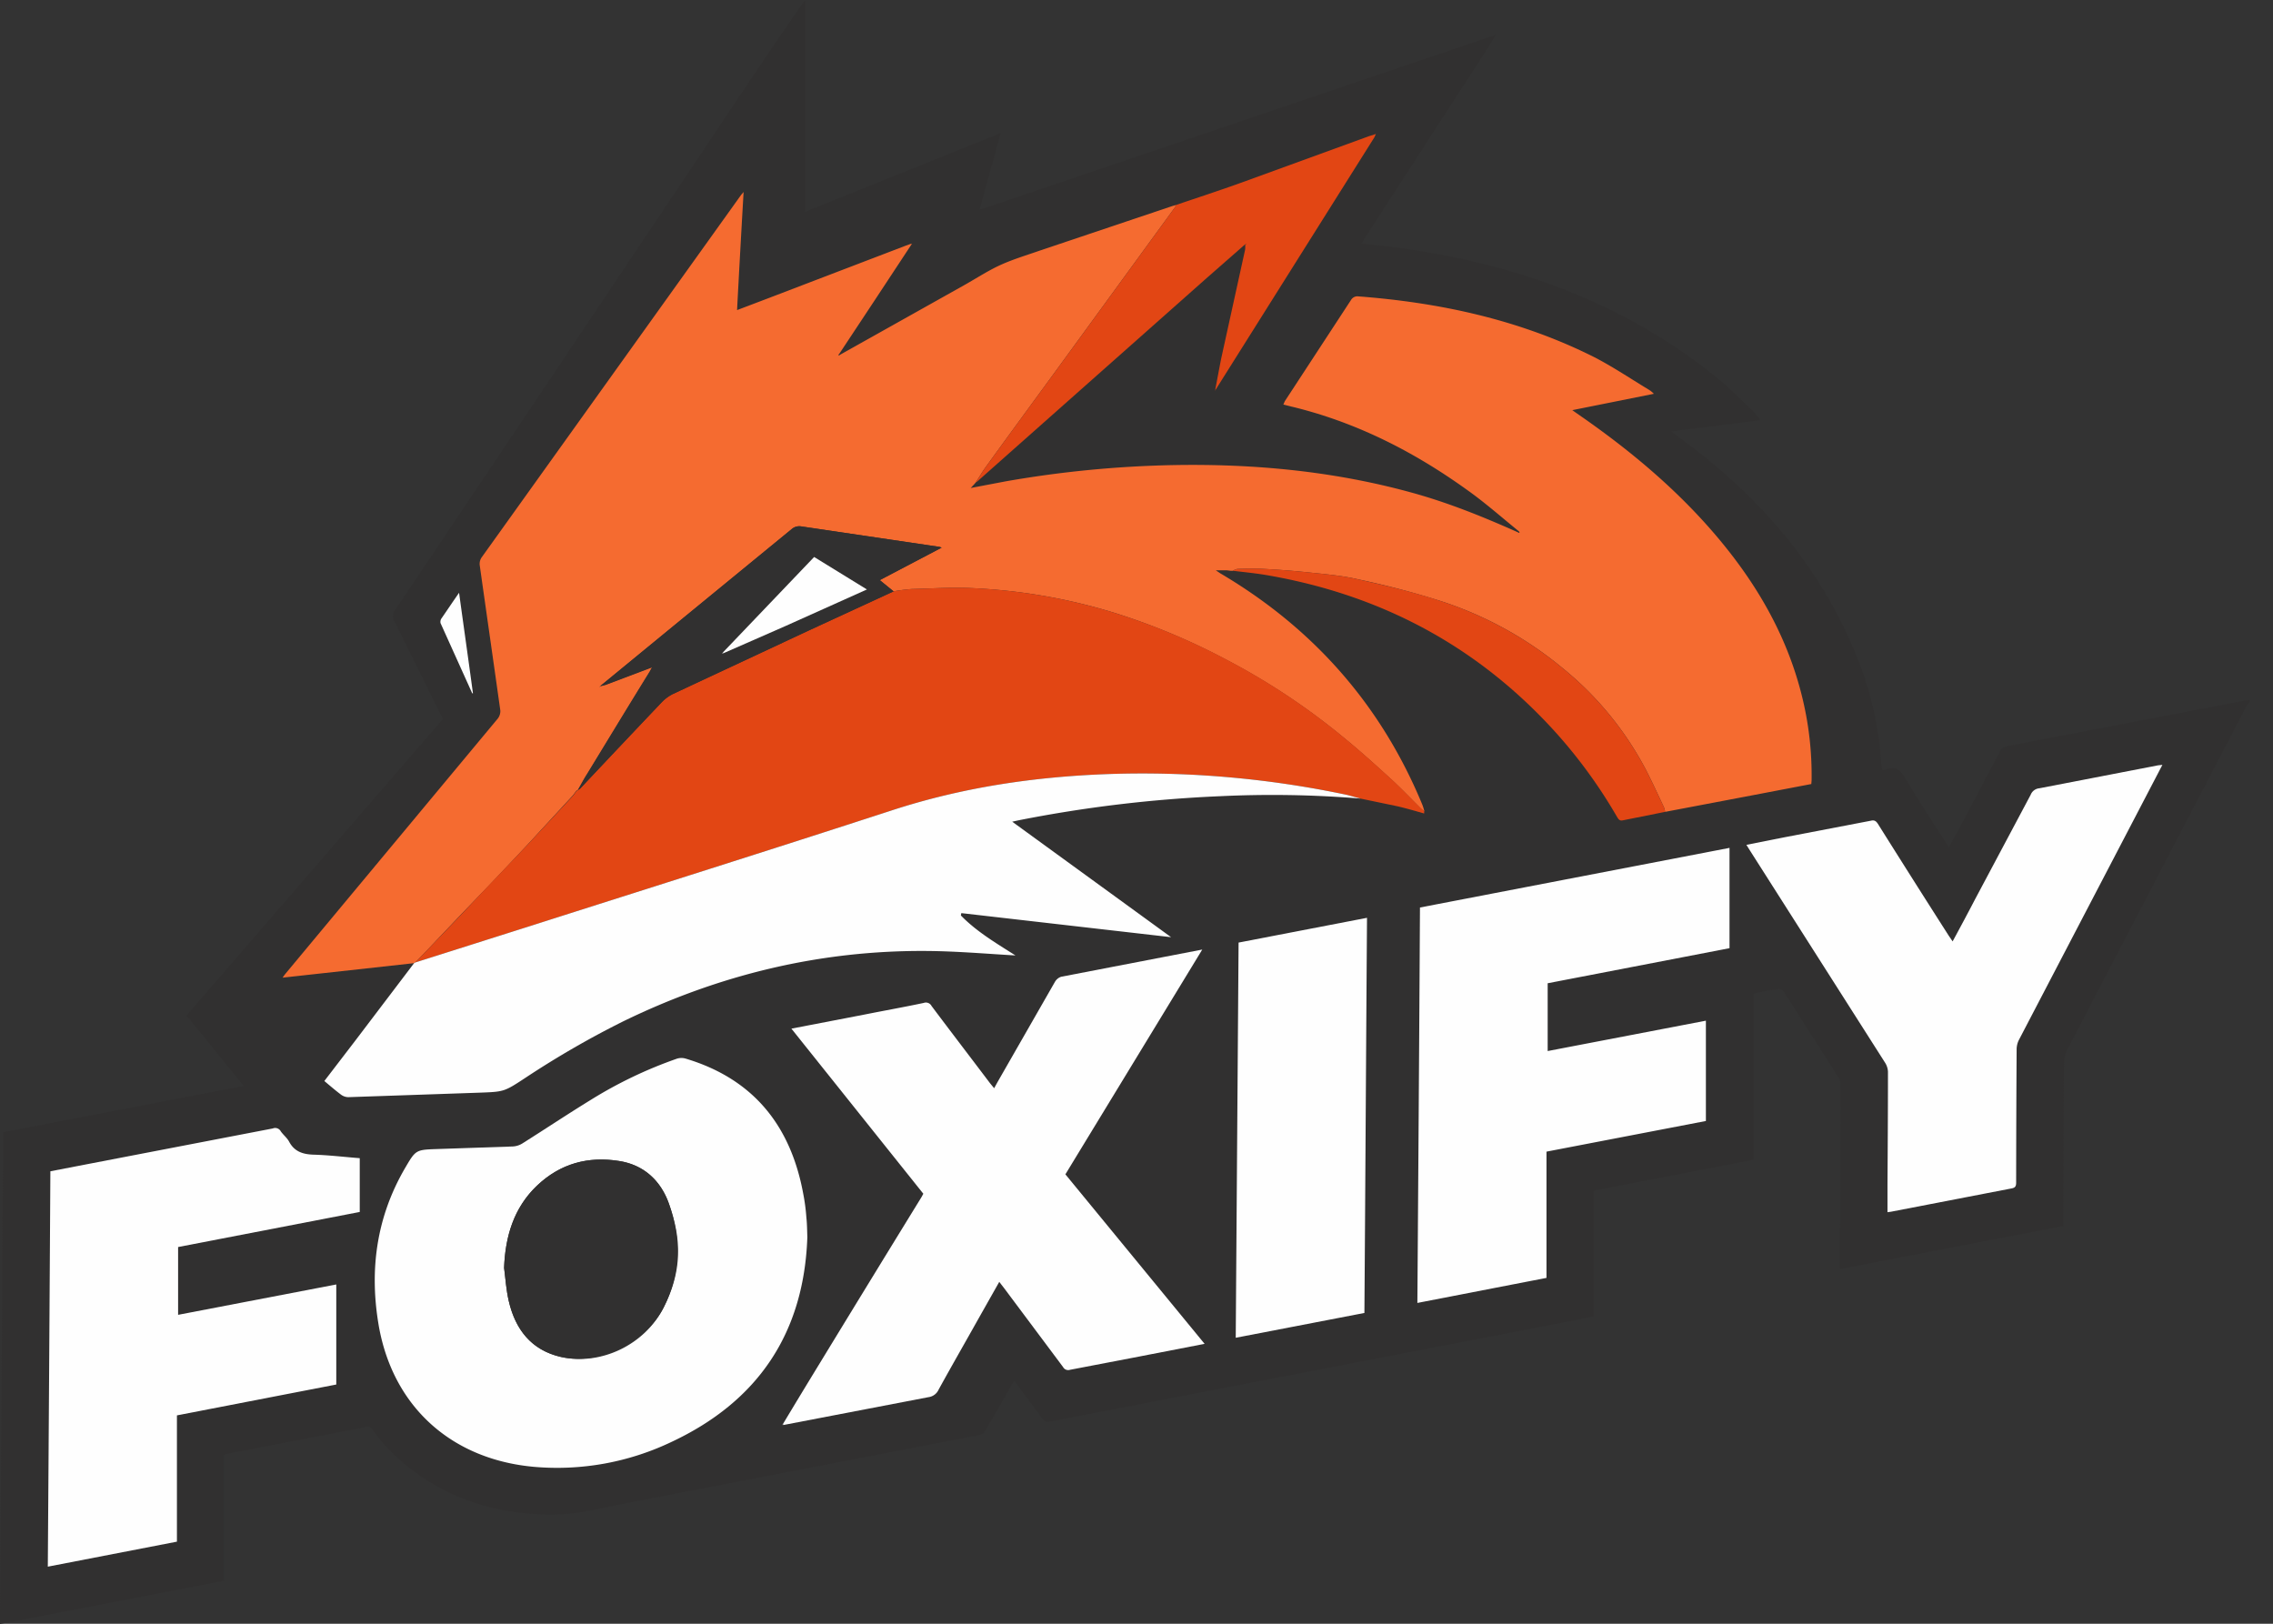 <svg xmlns="http://www.w3.org/2000/svg" width="56" height="40" fill="none"><rect width="100%" height="100%" fill="#333333" stroke="none"/><g clip-path="url(#a)"><path fill="#313030" d="M55.429 17.275c-.023.04-.058.075-.081.116l-4.423 8.479a.696.696 0 0 0-.075.3c-.012 1.307-.012 2.62-.017 3.928v.104l-5.497 1.06v-1.02a542.4 542.4 0 0 0 .011-3.543.294.294 0 0 0-.04-.138l-1.368-2.143a.161.161 0 0 0-.127-.057c-.197.028-.393.069-.612.115v4.095l-3.938.76v3.1l-1.114.219-7.108 1.37-5.19 1.003a.15.15 0 0 1-.162-.063c-.226-.311-.462-.622-.699-.945-.029.046-.052.075-.07.11-.213.368-.42.742-.64 1.111a.248.248 0 0 1-.15.115l-8.805 1.7c-.405.075-.814.184-1.224.23a5.457 5.457 0 0 1-1.063.006c-1.074-.087-2.055-.438-2.916-1.1a4.705 4.705 0 0 1-.946-.968.139.139 0 0 0-.168-.063l-3.372.65-.115.03v3.104L0 40.006l.08-12.114 5.925-1.14-1.409-1.735 6.316-7.304c-.398-.795-.796-1.613-1.2-2.42a.224.224 0 0 1 .017-.258c2.652-3.944 5.298-7.892 7.939-11.844.71-1.06 1.42-2.125 2.165-3.191v5.219l4.821-1.941-.52 1.883.076-.017L36.733.899l.092-.03.012.012c-.07.116-.133.23-.208.34l-3.037 4.695-.052.086c.381.04.75.075 1.12.133 2.76.397 5.306 1.33 7.518 3.07.358.277.675.61 1.01.922.066.071.127.146.185.224l-2.194.277.08.069c2.01 1.434 3.592 3.22 4.51 5.536.322.81.516 1.665.577 2.534l.018.179.017.029c.017-.006.046 0 .063-.012.249-.11.376.006.503.219.34.57.704 1.123 1.068 1.694l.266-.49c.329-.622.658-1.238.987-1.866a.23.23 0 0 1 .185-.139l5.854-1.123.122-.011v.028ZM24.036 11.89a.631.631 0 0 0 .098-.074l5.601-4.966.947-.83c-.006.047 0 .093-.006.133l-.589 2.684c-.052.26-.098.519-.15.784h-.011v-.012c.011-.011.029-.023.034-.04l3.898-6.18.04-.087-.179.057-3.118 1.135c-.543.196-1.091.375-1.634.559l-.08.023-3.274 1.1c-.312.11-.636.202-.936.34-.3.138-.6.328-.906.501l-3.083 1.728-.018-.017.884-1.336.9-1.366.018-.017h-.035l-.116.04-3.371 1.29-.791.3c.052-.973.104-1.924.161-2.909l-.063.075-6.392 8.929a.282.282 0 0 0-.046.19c.167 1.192.34 2.39.508 3.583.002.07-.02.14-.063.196l-5.22 6.273c-.03.034-.056.071-.08.11l3.238-.358-1.443 1.9-.768 1.003c.144.121.277.236.416.34.05.036.11.056.173.058l3.21-.11c.624-.023.624-.017 1.15-.363a22.571 22.571 0 0 1 2.401-1.388c2.373-1.158 4.873-1.763 7.512-1.74.733.006 1.46.07 2.165.11-.45-.288-.947-.576-1.345-.985l.011-.058 5.168.594-3.915-2.846.162-.035a32.648 32.648 0 0 1 4.96-.593 26.648 26.648 0 0 1 3.458.058l.912.19c.22.052.439.115.658.178v-.057h.006a1.391 1.391 0 0 0-.052-.167c-1.016-2.46-2.69-4.35-4.977-5.697l-.11-.075h.278l.086.011h.058c.294.035.589.064.878.116 2.765.483 5.115 1.728 7.015 3.801.597.655 1.121 1.371 1.565 2.137.04.064.063.116.155.093l1.034-.208 2.217-.42 1.386-.265c0-.035.006-.064.006-.092a8 8 0 0 0-.162-1.74c-.306-1.498-.999-2.811-1.952-3.998-1.039-1.296-2.298-2.356-3.66-3.289l-.121-.086 2.009-.404a.672.672 0 0 0-.139-.109c-.468-.282-.924-.593-1.414-.835-1.813-.893-3.753-1.308-5.757-1.458a.185.185 0 0 0-.144.081l-1.634 2.5c-.018.029-.023.058-.04.086l.184.046c1.588.38 3.008 1.1 4.325 2.046.45.316.866.685 1.293 1.03l-.017.024c-.86-.386-1.732-.738-2.639-.985-1.911-.525-3.863-.709-5.837-.674a26.858 26.858 0 0 0-4.134.397l-.878.167.093-.098.028-.029Zm-4.734 23.215 3.574-.686a.318.318 0 0 0 .248-.184c.323-.588.658-1.17.987-1.757l.508-.899.116.15 1.455 1.947a.144.144 0 0 0 .173.07l1.53-.294 1.784-.346-3.43-4.176 3.373-5.536-3.476.668a.277.277 0 0 0-.15.121l-1.426 2.489-.076.138-.098-.121c-.479-.634-.964-1.267-1.443-1.907a.156.156 0 0 0-.19-.075c-.491.104-.976.19-1.467.288l-1.796.346 3.25 4.067-.04.075-2.54 4.147c-.294.484-.589.968-.878 1.452l-.017.017.029.006Zm.589-4.614c-.006-.162-.006-.329-.023-.496a5.14 5.14 0 0 0-.081-.599c-.312-1.676-1.236-2.822-2.899-3.318a.37.37 0 0 0-.236.012c-.731.257-1.432.594-2.09 1.002-.572.351-1.126.72-1.692 1.077a.497.497 0 0 1-.243.075l-1.853.064c-.531.017-.531.017-.797.472-.71 1.221-.883 2.529-.64 3.905.363 2.005 1.818 3.272 3.822 3.45a6.537 6.537 0 0 0 3.389-.616c2.125-.996 3.256-2.672 3.343-5.028Zm22.72-9.603-7.627 1.469c-.018 3.255-.04 6.492-.064 9.74l3.181-.616v-3.11l3.927-.755v-2.471l-3.898.749v-1.67l4.48-.865v-2.47ZM8.285 31.642l-3.897.749v-1.67l4.475-.865v-1.325c-.381-.029-.75-.075-1.126-.086-.266-.006-.48-.07-.612-.317-.052-.098-.144-.167-.208-.26a.156.156 0 0 0-.196-.069l-4.521.87-.959.185a8247.17 8247.17 0 0 0-.063 9.74l3.181-.616v-3.11l3.926-.76v-2.466Zm34.741-10.83.087.139 3.331 5.23a.448.448 0 0 1 .07.224c0 .922-.006 1.844-.012 2.765v.692l.087-.012 2.95-.57c.098-.017.133-.04.133-.15 0-1.1.006-2.194.012-3.289a.517.517 0 0 1 .057-.225l2.87-5.5.664-1.274-.11.012-2.921.564a.255.255 0 0 0-.214.162l-1.368 2.569c-.18.345-.364.69-.555 1.042l-.098-.144a877.416 877.416 0 0 1-1.743-2.753c-.047-.07-.087-.098-.18-.075l-2.101.403-.959.19Zm-9.41 11.532c.022-3.254.04-6.492.063-9.735l-3.164.611-.07 9.735 3.17-.61ZM11.31 14.602c-.162.231-.3.438-.439.646a.15.15 0 0 0-.017.11l.78 1.727h.017c-.11-.823-.226-1.636-.341-2.483Z"/><path fill="#313030" d="m36.825.87.024-.012V.87L36.83.88 36.825.87Z"/><path fill="#F56B30" d="m20.688 8.744 3.083-1.728c.306-.173.595-.363.906-.501.312-.138.624-.23.936-.34l3.273-1.1.081-.023c-.005.017-.005.04-.017.052l-1.12 1.538-1.75 2.402c-.6.823-1.206 1.647-1.801 2.471-.087.12-.162.253-.243.374l-.029.035-.092.098.878-.167a26.87 26.87 0 0 1 4.134-.398c1.974-.034 3.926.15 5.837.674.907.248 1.778.6 2.639.985h.034l-.017-.028c-.427-.346-.843-.715-1.293-1.032-1.317-.944-2.737-1.664-4.325-2.044l-.185-.047c.018-.028.023-.057.04-.086l1.635-2.5a.185.185 0 0 1 .144-.08c2.004.15 3.944.564 5.757 1.457.49.242.947.553 1.414.835.051.03.098.067.139.11l-2.01.403.122.086c1.362.939 2.621 1.999 3.66 3.295.953 1.187 1.646 2.5 1.952 3.998.117.572.171 1.155.162 1.74 0 .028-.006.057-.006.091l-1.386.265-2.217.421a.672.672 0 0 0-.029-.115c-.15-.317-.294-.634-.456-.945a8.017 8.017 0 0 0-2.055-2.494 9.112 9.112 0 0 0-3.014-1.648 21.185 21.185 0 0 0-1.998-.524c-.416-.098-.849-.132-1.282-.178a20.811 20.811 0 0 0-1.05-.081c-.22-.012-.434-.006-.653 0a.3.3 0 0 0-.11.046h-.058l-.086-.011h-.277l.11.074c2.286 1.348 3.96 3.238 4.976 5.697.021.055.038.11.052.167a.762.762 0 0 1-.104-.086c-.23-.23-.456-.466-.698-.691-.387-.352-.78-.709-1.19-1.043a16.682 16.682 0 0 0-2.892-1.918 16.18 16.18 0 0 0-2.749-1.152 14.064 14.064 0 0 0-3.516-.61c-.49-.024-.987.01-1.478.022-.151.011-.302.03-.45.058l-.341-.277 1.524-.8-.046-.018-3.418-.506a.283.283 0 0 0-.225.063l-2.685 2.2-2.05 1.682-.011.012v-.017l.156-.04 1.143-.433-.058.11c-.52.84-1.033 1.688-1.547 2.529-.081.126-.145.253-.22.38h.006l-.046.029-.081.109-1.103 1.198c-.444.473-.889.945-1.34 1.411-.45.467-.82.859-1.23 1.29l-.213.22-.029.017-3.239.357c.025-.038.052-.075.081-.11l5.22-6.272a.305.305 0 0 0 .063-.196c-.167-1.193-.34-2.39-.508-3.583a.282.282 0 0 1 .046-.19l6.392-8.929.063-.075c-.057.985-.11 1.936-.161 2.91l.79-.3 3.373-1.29.115-.041.017.017-.9 1.366-.884 1.336c-.006.006-.006.017-.011.029l.029-.012Z"/><path fill="#E24614" d="m10.231 23.71.214-.22c.41-.431.825-.857 1.23-1.29.404-.431.895-.938 1.34-1.41l1.108-1.193.08-.11.047-.028h-.006l.046-.03a1025.4 1025.4 0 0 1 2.004-2.12c.08-.086.177-.158.283-.212l3.366-1.573 2.072-.956c.15-.028.3-.047.45-.058.492-.011.988-.046 1.479-.023 1.193.054 2.375.259 3.516.611.95.297 1.87.68 2.749 1.146a16.682 16.682 0 0 1 2.892 1.919c.41.334.803.69 1.19 1.042.242.225.467.46.698.691a.76.76 0 0 0 .104.087h-.006v.057c-.219-.063-.438-.126-.658-.178l-.912-.19-.318-.087a24.306 24.306 0 0 0-5.848-.518c-1.848.063-3.655.328-5.422.91-2.939.956-5.884 1.884-8.828 2.823l-2.87.91Z"/><path fill="#FEFEFE" d="M19.89 30.49c-.086 2.356-1.218 4.032-3.342 5.029a6.538 6.538 0 0 1-3.39.616c-2.003-.179-3.458-1.446-3.822-3.45-.242-1.377-.069-2.685.641-3.906.266-.455.266-.455.797-.473l1.853-.063a.497.497 0 0 0 .243-.075c.566-.357 1.12-.726 1.692-1.077.658-.409 1.359-.745 2.09-1.002a.37.37 0 0 1 .236-.012c1.663.496 2.587 1.642 2.899 3.318.039.198.066.398.08.6.018.166.018.333.024.495Zm-7.47.743c.034.27.052.547.115.818.162.697.554 1.21 1.287 1.377.976.218 2.056-.294 2.524-1.21.467-.916.444-1.7.133-2.57-.203-.57-.624-.956-1.23-1.048-.763-.12-1.45.07-2.015.605-.566.536-.786 1.25-.815 2.028ZM10.231 23.71l2.87-.91c2.944-.94 5.89-1.867 8.828-2.823 1.767-.582 3.574-.847 5.422-.91 1.963-.064 3.927.11 5.848.518l.318.087a26.684 26.684 0 0 0-3.459-.058 32.66 32.66 0 0 0-4.96.593l-.16.035 3.914 2.845-5.168-.593-.011.058c.398.409.895.697 1.345.985-.704-.04-1.432-.104-2.165-.11-2.639-.023-5.139.582-7.512 1.74-.828.413-1.63.877-2.402 1.388-.525.346-.525.34-1.149.363l-3.21.11a.312.312 0 0 1-.173-.058c-.139-.104-.272-.219-.416-.34l.768-1.002 1.443-1.901.03-.017Z"/><path fill="#FEFEFE" d="M19.29 35.08c.289-.483.583-.967.878-1.45a1191.4 1191.4 0 0 1 2.54-4.148l.04-.075-3.25-4.067 1.796-.346c.49-.098.976-.184 1.466-.288a.156.156 0 0 1 .19.075c.48.64.965 1.273 1.444 1.907l.099.12.075-.137 1.426-2.489a.277.277 0 0 1 .15-.12l3.476-.67-3.372 5.537 3.43 4.176-1.785.346-1.53.293a.144.144 0 0 1-.173-.069l-1.455-1.947-.116-.15-.508.899c-.329.588-.664 1.17-.987 1.757a.317.317 0 0 1-.248.184l-3.574.686a.029.029 0 0 0-.012-.023ZM42.61 20.887v2.471l-4.48.864v1.67l3.898-.748v2.471l-3.927.755v3.11l-3.181.617c.023-3.25.046-6.486.064-9.741l7.627-1.469ZM8.285 31.642v2.465l-3.926.76v3.111l-3.181.616c.023-3.248.044-6.495.063-9.74l.959-.185 4.52-.87a.156.156 0 0 1 .197.07c.064.092.156.16.208.259.133.247.346.31.612.317.375.011.745.057 1.126.086v1.325l-4.475.864v1.67l3.897-.748ZM43.026 20.812l.959-.19 2.102-.403c.092-.023.132.006.178.075.578.921 1.16 1.84 1.744 2.753l.098.144c.19-.351.376-.697.555-1.042l1.368-2.57a.253.253 0 0 1 .214-.16l2.921-.565.11-.012-.664 1.273-2.87 5.501a.517.517 0 0 0-.057.225 619.636 619.636 0 0 0-.012 3.29c0 .109-.035.132-.133.149l-2.95.57-.087.012v-.691c.006-.922.012-1.844.012-2.765a.449.449 0 0 0-.07-.225l-3.331-5.23-.087-.139ZM33.615 32.344l-3.17.611.07-9.735 3.164-.61c-.023 3.243-.04 6.48-.064 9.734Z"/><path fill="#E24614" d="M24.036 11.89c.081-.122.156-.254.243-.375.595-.824 1.2-1.648 1.801-2.471l1.75-2.402 1.12-1.538c.011-.012.011-.035.017-.052.543-.185 1.091-.363 1.634-.559l3.118-1.135.179-.057-.04.086-3.892 6.187c-.006.017-.023.028-.035.04h.006c.052-.265.098-.524.15-.783l.59-2.685c.005-.04 0-.086.005-.132h.017v-.012l-.017.012-.947.83-5.6 4.965a.632.632 0 0 1-.099.08ZM30.376 14.061a.3.3 0 0 1 .11-.046c.22-.006.433-.012.652 0 .352.017.704.046 1.051.08.433.047.866.081 1.282.18.675.149 1.345.31 1.998.523 1.1.354 2.123.913 3.013 1.648a8.017 8.017 0 0 1 2.056 2.494c.162.311.306.628.456.945a.67.67 0 0 1 .029.115l-1.034.207c-.092.023-.115-.029-.155-.092a12.314 12.314 0 0 0-1.565-2.137c-1.9-2.074-4.25-3.318-7.015-3.802-.29-.052-.584-.08-.878-.115Z"/><path fill="#FEFEFE" d="M11.31 14.602c.116.847.232 1.66.342 2.477h-.018l-.78-1.728a.15.15 0 0 1 .018-.11c.139-.2.277-.408.439-.639Z"/><path fill="#E24614" d="M29.931 9.614v.012h.007l-.007-.012Z"/><path fill="#FEFEFE" d="M19.302 35.103h-.03l.018-.017c.006.005.01.01.012.017Z"/><path fill="#F56B30" d="M22.437 6.008h.035l-.018.017-.017-.017Z"/><path fill="#313030" d="m22.016 14.568-2.073.956-3.366 1.573a1.016 1.016 0 0 0-.283.213c-.67.703-1.338 1.41-2.004 2.12l-.046.029c.075-.127.139-.254.22-.38.513-.842 1.027-1.688 1.547-2.53l.058-.109-1.144.432-.156.04h.006l2.05-1.682 2.685-2.2a.283.283 0 0 1 .225-.063l3.418.506.046.018-1.524.8.34.277Zm-4.186 1.52 1.512-.662 2.015-.904-1.299-.8-2.246 2.35-.023.028.04-.011Z"/><path fill="#313030" d="M14.77 16.913v.016l.01-.01-.01-.006ZM20.688 8.744l-.03.011c.006-.011.006-.022.012-.028l.018.017ZM37.42 13.093l.018.029h-.035l.017-.029ZM12.42 31.233c.028-.778.236-1.48.813-2.028.578-.547 1.253-.726 2.016-.605.606.092 1.027.478 1.23 1.049.311.87.294 1.74-.133 2.569-.428.83-1.548 1.428-2.524 1.21-.733-.168-1.125-.68-1.287-1.377-.064-.271-.08-.548-.116-.818ZM30.682 6.02l.017-.012v.011h-.017Z"/><path fill="#FEFEFE" d="m17.812 16.071 2.246-2.35 1.3.8-2.016.905-1.512.663-.018-.018Z"/><path fill="#FEFEFE" d="m17.83 16.088-.04.012.022-.029.018.017Z"/></g><defs><clipPath id="a"><path fill="#fff" d="M0 0h55.429v40H0z"/></clipPath></defs></svg>
